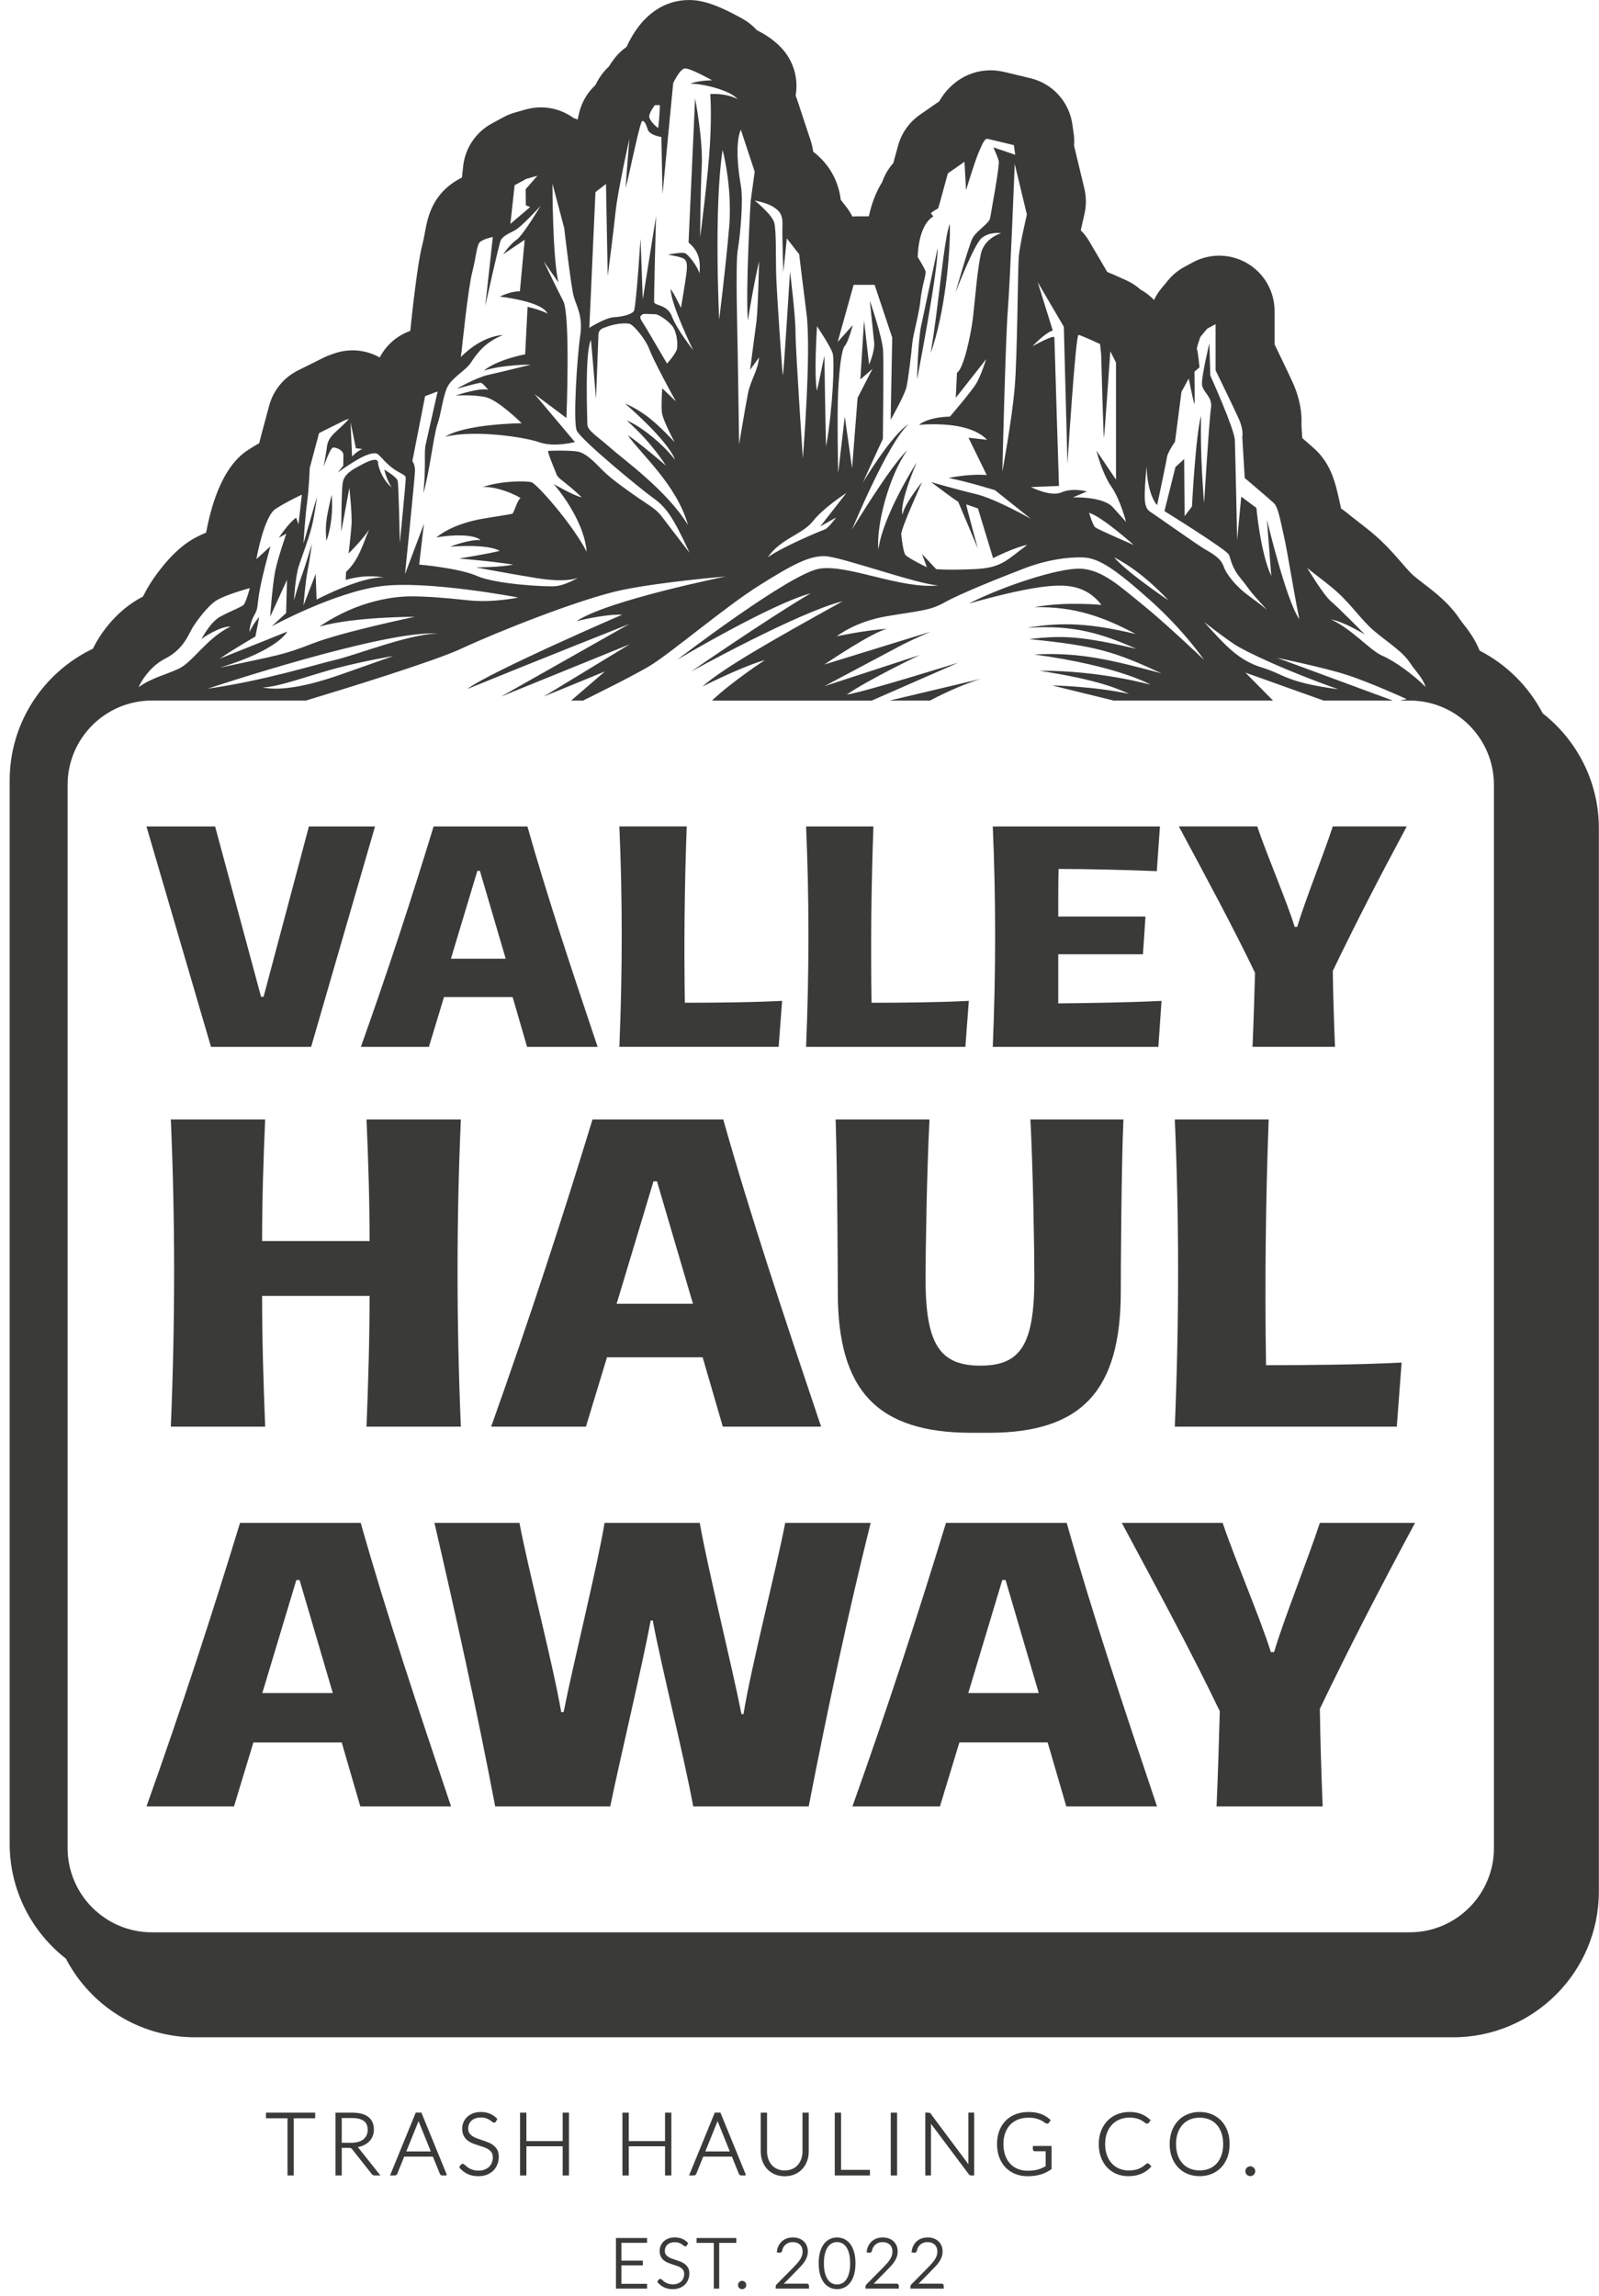 <svg width="163" height="234" viewBox="0 0 163 234" fill="none" xmlns="http://www.w3.org/2000/svg">
<g clip-path="url(#clip0_3397_9650)">
<path d="M100.027 69.179L90.698 71.398H94.804C95.447 71.057 97.763 69.864 100.027 69.179ZM85.182 114.093C85.36 119.057 85.404 129.926 85.404 131.715C85.404 141.733 89.429 146.027 99.046 146.027H100.789C110.316 146.027 114.252 141.689 114.252 131.625C114.252 130.014 114.296 119.057 114.521 114.093H105.039C105.308 119.238 105.442 127.378 105.442 130.239C105.442 137.036 104.056 139.183 99.941 139.183C95.826 139.183 94.349 137.036 94.349 130.327C94.349 127.643 94.483 119.145 94.752 114.091H85.182V114.093ZM118.083 106.693L118.404 102.007C115.322 102.168 110.926 102.232 107.877 102.264V97.258H116.511L116.768 93.408H107.877C107.877 91.644 107.877 89.781 107.91 88.562C110.702 88.562 114.938 88.658 117.922 88.786L118.243 84.23H101.202C101.523 91.548 101.523 99.025 101.202 106.695H118.083V106.693ZM98.408 106.693L98.762 102.007C95.712 102.168 91.829 102.199 88.846 102.199C88.749 96.358 88.813 90.228 89.037 84.228H82.171C82.491 91.546 82.491 99.023 82.171 106.693H98.41H98.408ZM60.399 114.093C57.357 124.067 53.958 134.488 50.068 145.401H59.729L61.876 138.334H71.627L73.683 145.401H83.701C80.033 134.488 76.544 124.067 73.727 114.093H60.399ZM62.859 132.877L66.615 120.399H66.972L70.64 132.877H62.857H62.859ZM33.805 50.42C33.431 52.23 33.07 53.2 33.279 55.128C33.771 53.726 33.957 51.975 33.805 50.42ZM93.901 33.203C93.575 34.722 93.481 38.672 93.481 38.672C93.481 38.672 95.609 27.778 95.585 25.278C95.585 25.278 94.23 31.682 93.903 33.203H93.901ZM96.824 22.824C96.215 24.226 95.703 31.238 94.86 36.006C96.286 32.125 96.916 25.767 96.824 22.824ZM142.388 145.399L142.879 138.868C138.632 139.091 133.219 139.137 129.059 139.137C128.925 130.997 129.015 122.454 129.328 114.091H119.758C120.205 124.288 120.205 134.711 119.758 145.399H142.39H142.388ZM127.679 106.691H136.087C135.991 104.348 135.895 101.395 135.863 98.956C138.206 94.079 140.677 89.297 143.404 84.226H135.863C134.964 86.985 133.007 91.864 132.235 94.463H131.978C131.175 91.862 129.123 87.081 128.159 84.226H120.169C122.993 89.489 125.753 94.591 127.936 99.148C127.871 101.556 127.775 104.571 127.679 106.691ZM79.375 106.691L79.728 102.005C76.679 102.167 72.796 102.197 69.812 102.197C69.716 96.356 69.779 90.226 70.004 84.226H63.137C63.458 91.544 63.458 99.021 63.137 106.691H79.377H79.375ZM96.434 155.206C93.627 164.413 90.489 174.034 86.896 184.107H95.816L97.798 177.584H106.798L108.697 184.107H117.945C114.56 174.032 111.339 164.413 108.737 155.206H96.432H96.434ZM98.706 172.548L102.174 161.028H102.504L105.89 172.548H98.704H98.706ZM157.256 72.697C155.831 69.962 153.581 67.723 150.837 66.312C150.311 65.04 149.633 64.176 149.166 63.583C149.013 63.387 148.892 63.232 148.798 63.09C147.749 61.498 146.286 60.372 145.111 59.472C144.659 59.124 144.147 58.732 143.897 58.481C143.569 58.154 143.238 57.77 142.854 57.329C142.063 56.417 141.08 55.282 139.678 54.141C139.187 53.74 138.707 53.369 138.259 53.022C137.889 52.736 137.543 52.471 137.247 52.221C137.074 52.077 136.894 51.948 136.708 51.827L136.594 51.313C136.151 49.283 135.732 47.367 134.065 45.803C133.835 45.586 133.317 45.135 132.748 44.645L132.667 43.299C132.725 42.23 132.573 40.769 131.803 39.042C131.429 38.205 130.532 36.342 129.929 35.1V31.701C129.929 29.714 128.883 27.872 127.176 26.854C125.468 25.837 123.35 25.791 121.601 26.735L120.737 27.202C120.101 27.546 119.537 28.008 119.076 28.565L118.396 29.385C118.095 29.748 117.841 30.149 117.64 30.574C117.236 30.149 116.774 29.794 116.269 29.516C115.86 29.151 115.395 28.842 114.884 28.604C113.993 28.191 113.354 27.91 112.868 27.715L111.021 24.567C110.78 24.16 110.494 23.795 110.176 23.473C110.285 22.951 110.412 22.384 110.539 21.852C110.746 20.988 110.746 20.085 110.539 19.221L109.486 14.839C109.515 14.444 109.511 14.044 109.454 13.643L109.313 12.662C108.987 10.375 107.299 8.518 105.054 7.974C102.502 7.356 102.27 7.308 102.172 7.289C99.749 6.793 97.366 7.821 95.954 9.975C95.874 10.098 95.797 10.223 95.722 10.352C95.634 10.405 95.547 10.463 95.461 10.523L93.767 11.702C92.682 12.458 91.897 13.57 91.547 14.845L91.059 16.629C90.545 17.201 90.168 17.858 89.928 18.555C89.214 19.707 88.801 20.95 88.569 22.05H87.382C87.217 22.05 87.052 22.058 86.891 22.073C86.722 21.731 86.518 21.405 86.28 21.101L85.708 20.368C85.408 17.979 84.16 16.433 82.891 15.456C82.845 15.095 82.772 14.736 82.656 14.386L81.243 10.108C81.201 9.983 81.155 9.86 81.105 9.739C81.391 8.107 80.959 6.381 79.814 5.061C79.087 4.222 78.153 3.573 77.157 3.078C76.752 2.627 76.268 2.235 75.717 1.926C72.615 0.194 71.133 -0.087 69.745 0.023C67.995 0.163 65.559 1.104 63.869 4.783C63.416 5.102 63.003 5.484 62.657 5.931C62.463 6.183 62.258 6.471 62.06 6.793C61.445 7.354 61.011 8.017 60.698 8.673C59.884 9.424 59.281 10.421 59.02 11.575C58.999 11.667 58.951 11.882 58.884 12.185C58.745 12.128 58.607 12.072 58.465 12.026C57.096 11.03 55.318 10.674 53.617 11.152L52.501 11.466C52.099 11.579 51.712 11.736 51.343 11.934L50.139 12.587C48.509 13.468 47.416 15.095 47.214 16.936L47.088 18.096C46.103 18.588 45.296 19.239 44.689 20.059C43.754 21.322 43.512 22.626 43.318 23.674C43.239 24.103 43.157 24.546 43.028 25.044C42.564 26.845 42.035 31.657 41.822 33.717L41.703 33.769C40.394 34.263 39.34 35.223 38.706 36.431C37.314 35.651 35.616 35.471 34.038 36.037L33.583 36.2C33.375 36.275 33.17 36.361 32.972 36.461L30.37 37.758C28.926 38.478 27.858 39.782 27.44 41.339C26.683 44.142 26.493 44.847 26.42 45.172C26.086 45.362 25.744 45.565 25.41 45.78C24.611 46.293 22.217 47.835 21.011 54.281C20.387 54.546 19.797 54.838 19.305 55.161C17.224 56.522 15.624 58.965 15.187 59.679C15.004 59.977 14.86 60.253 14.745 60.474C14.691 60.58 14.622 60.712 14.57 60.8C11.546 62.365 9.996 65.037 9.468 66.116C4.458 68.508 0.986 73.626 0.986 79.54V187.906C0.986 192.66 3.233 196.898 6.718 199.619C9.197 204.38 14.177 207.638 19.905 207.638H148.126C156.319 207.638 162.986 200.971 162.986 192.777V84.412C162.986 79.657 160.74 75.421 157.256 72.7V72.697ZM135.744 59.85C137.378 61.179 138.278 62.548 139.542 63.81C140.804 65.071 142.835 66.193 143.715 67.527C144.346 68.491 144.98 68.992 145.335 70.018C143.974 68.66 142.102 67.341 140.888 66.82C139.673 66.3 137.823 64.107 135.688 63.143C136.929 63.33 139.004 64.587 139.133 64.666C138.976 64.501 136.445 61.932 135.688 61.296C134.903 60.639 133.259 57.884 133.259 57.884C133.937 58.45 134.818 59.092 135.746 59.848L135.744 59.85ZM116.879 47.555C116.973 50.523 117.955 51.482 117.955 51.482C117.955 51.482 118.89 47.111 118.959 46.596C119.03 46.082 119.779 45.018 119.779 45.018L120.437 39.935L121.179 38.579C121.179 38.579 121.716 41.291 121.762 41.174C121.808 41.056 121.762 37.879 121.762 37.879L122.277 37.435C122.277 37.435 122.114 35.736 122.02 35.636C121.926 35.536 122.369 34.326 122.369 34.326L123.049 33.506L123.913 33.039V37.738C123.913 37.738 125.749 41.496 126.279 42.681C126.809 43.866 126.636 44.528 126.636 44.528L126.886 48.715C126.886 48.715 129.376 50.827 129.831 51.253C130.286 51.679 130.457 52.749 130.878 54.625C131.298 56.501 131.79 59.85 132.456 63.111C131.112 61.229 129.15 52.977 129.15 52.977L129.593 58.704C128.495 56.39 128.074 51.762 128.074 51.762L126.532 50.617L126.112 55.036C126.112 55.036 125.925 45.99 125.877 44.845C125.831 43.701 123.377 38.276 123.377 38.276L123.283 34.981C123.283 34.981 122.442 38.464 122.534 39.228C122.628 39.993 123.633 40.452 123.446 41.596C123.26 42.741 122.746 51.274 122.746 51.274C122.746 51.274 122.302 46.343 122.442 42.368C121.881 44.285 121.507 51.624 121.507 51.624L120.758 52.605L120.712 46.785L119.823 47.603L118.702 52.09C118.702 52.09 125.036 56.017 125.271 56.532C125.505 57.046 125.505 57.77 126.486 58.963C127.467 60.155 127.001 59.827 129.152 62.143C129.152 62.143 128.474 61.582 127.258 60.693C126.043 59.804 125.038 58.588 124.733 57.724C124.43 56.86 123.612 56.44 122.746 55.925C121.881 55.41 117.978 52.63 117.252 52.161C116.528 51.695 116.62 50.594 116.877 47.557L116.879 47.555ZM136.445 70.252C131.045 69.528 130.999 68.756 128.637 68.032C126.277 67.308 124.956 65.847 122.746 63.393C122.746 63.393 124.733 64.946 125.877 65.695C127.022 66.444 131.3 68.453 136.443 70.254L136.445 70.252ZM119.101 61.183C119.101 61.183 114.771 58.26 113.578 56.803C116.559 58.308 119.101 61.183 119.101 61.183ZM115.56 55.537C115.56 55.537 111.879 53.959 111.633 53.732C111.387 53.504 111.019 52.259 111.019 52.259C112.403 52.697 115.56 55.537 115.56 55.537ZM107.483 34.395C107.483 34.044 105.264 35.284 105.264 35.284C105.264 35.284 106.548 33.883 107.32 33.694L105.784 28.761L108.445 33.299L108.816 47.276C108.816 47.276 109.644 34.078 109.943 34.13C110.245 34.182 112.138 35.062 112.138 35.062L112.251 36.127C112.251 36.127 112.486 44.705 112.532 44.636C112.578 44.567 113.183 35.803 113.183 35.803L113.763 36.945V48.88L111.771 45.934C111.771 45.934 112.332 48.213 113.279 49.581C114.225 50.948 114.786 53.193 114.786 53.193C114.786 53.193 114.446 52.818 113.442 51.697C112.438 50.575 109.375 50.692 109.375 50.692L110.802 50.086C110.802 50.086 109.306 49.688 108.207 50.18C107.109 50.671 105.098 49.642 105.098 49.642L107.95 49.525C107.95 49.525 107.483 34.752 107.483 34.401V34.395ZM85.389 34.862L87.017 29.03H89.156L90.952 34.403L90.793 42.785C90.793 42.785 92.219 40.285 92.406 39.442C92.592 38.6 92.897 36.075 92.989 35.048C93.084 34.019 93.69 32.033 93.83 30.607C93.971 29.18 94.437 27.941 94.345 27.638C94.251 27.334 93.55 26.188 93.55 26.188C93.55 26.188 93.544 23.025 95.136 22.059L94.892 21.731C95.107 21.529 95.361 21.384 95.618 21.257C95.674 21.107 95.731 20.93 95.789 20.719C96.118 19.521 96.623 17.668 96.623 17.668L98.316 16.489L98.479 19.387C98.479 19.387 99.297 16.652 99.764 15.529C100.231 14.407 100.434 14.102 100.665 14.15C100.897 14.198 103.351 14.793 103.351 14.793L103.491 15.774L101.266 15.02C101.266 15.02 101.686 15.949 101.809 16.387C101.932 16.825 101.02 21.664 100.933 22.225C100.847 22.785 99.478 23.557 99.111 24.329C98.742 25.101 97.392 29.852 97.392 29.852C97.392 29.852 99.269 24.907 100.092 24.243C100.916 23.576 102.057 23.768 102.057 23.768C102.057 23.768 100.355 24.224 99.989 25.873C99.62 27.521 99.374 30.729 99.182 32.377C98.99 34.025 98.236 37.619 97.552 37.986L97.429 40.546L100.532 36.602C100.532 36.602 100.023 38.197 99.568 39.004C99.113 39.81 96.834 42.458 96.834 42.458C96.834 42.458 94.729 42.458 93.679 43.299C96.467 43.088 99.288 43.405 100.62 44.824L98.727 44.613L100.586 48.417C100.586 48.417 99.044 48.242 96.694 48.715C98.621 49.083 101.427 49.959 101.427 49.959L105.097 52.887C105.097 52.887 101.513 50.836 99.445 50.345C97.377 49.853 94.923 49.135 94.923 49.135C94.923 49.135 97.272 50.923 97.675 51.134L99.674 55.885C99.674 55.885 98.447 51.414 98.499 51.414C98.55 51.414 99.691 51.818 99.691 51.818L101.233 56.883C101.233 56.883 103.495 55.745 104.722 55.533C102.617 57.075 102.145 57.882 99.322 58.005C96.5 58.127 95.43 58.005 95.43 58.005L93.992 56.463L94.483 57.813C94.483 57.813 92.433 56.831 92.258 56.497C92.083 56.165 91.925 55.024 91.872 54.464C91.82 53.903 93.994 49.135 93.994 49.135C93.994 49.135 92.189 51.343 91.995 52.467C91.68 51.169 93.45 47.119 93.45 47.119C93.45 47.119 89.996 52.519 89.541 56.008C89.295 53.431 90.716 48.294 92.504 45.874C90.768 47.47 86.858 53.957 86.858 53.957C86.858 53.957 90.539 45.051 92.626 43.228C90.891 44.281 87.964 49.172 87.964 49.172C87.964 49.172 89.523 45.717 89.998 44.736C89.998 44.736 90.092 37.151 90.021 35.749C89.95 34.347 88.665 30.63 88.665 30.63C88.665 30.63 89.016 33.973 89.109 34.883C89.203 35.795 88.594 37.151 88.594 37.151L88.079 32.663L87.705 38.67L88.943 37.594L87.424 40.54L86.858 47.716L86.117 42.456L85.439 48.231C85.439 48.231 85.322 42.224 85.439 39.908C85.556 37.594 85.79 35.584 86.117 35.257C86.443 34.931 86.935 33.13 86.935 33.13L85.387 34.86L85.389 34.862ZM104.68 21.873C104.68 21.873 103.977 24.811 103.86 26.096C103.743 27.382 103.72 36.146 103.439 39.467C103.159 42.787 102.178 48.073 102.178 48.073C102.178 48.073 102.504 34.416 102.738 31.565C102.973 28.713 103.439 16.698 103.439 16.698L104.68 21.871V21.873ZM83.284 33.253C83.284 33.253 84.669 35.305 84.88 36.006C85.091 36.707 84.915 41.441 84.214 45.508C84.143 43.895 84.039 36.252 84.039 36.252L83.284 39.828C82.952 38.286 83.284 33.253 83.284 33.253ZM82.87 53.116C83.922 51.76 86.282 50.241 86.282 50.241L83.617 53.653L85.23 52.741C85.23 52.741 84.458 53.84 84.037 53.98C83.617 54.12 79.853 55.687 78.263 56.799C79.596 54.873 81.815 54.469 82.868 53.114L82.87 53.116ZM78.833 21.088C79.549 21.533 79.807 21.973 79.761 23.01C79.715 24.047 79.855 27.732 79.855 27.732L80.206 24.297L81.468 25.912C81.468 25.912 81.716 28.055 82.217 31.976C82.718 35.895 81.842 46.714 81.842 46.714C81.842 46.714 81.093 35.657 81.093 33.88C81.093 32.104 80.533 27.686 80.533 27.686C80.533 27.686 79.878 38.274 79.809 38.228C79.74 38.182 79.202 30.094 79.131 28.247C79.06 26.399 79.156 23.525 78.922 22.684C78.687 21.843 76.934 20.439 76.934 20.439C76.934 20.439 78.119 20.642 78.835 21.088H78.833ZM76.932 17.493L76.517 20.525C76.517 20.525 75.999 29.343 76.233 32.675C76.886 28.642 77.378 26.643 77.378 26.643C77.378 26.643 77.272 31.657 77.097 32.884C76.923 34.111 76.466 37.688 76.466 37.688L77.378 36.427C77.272 37.725 76.519 38.758 76.256 40.056C75.993 41.354 75.344 45.281 75.344 45.281C75.344 45.281 75.227 38.026 75.204 36.104C75.181 34.184 74.958 26.925 75.204 25.487C75.45 24.049 75.799 20.439 75.519 18.895C75.239 17.353 74.924 14.582 75.519 13.215L76.932 17.493ZM66.753 10.715H67.268C67.268 10.715 67.241 11.848 67.104 13.017C67.091 13.134 66.169 12.293 66.181 11.867C66.192 11.441 66.753 10.715 66.753 10.715ZM60.702 19.578L61.774 18.747L61.949 28.135C61.949 28.135 62.492 24.034 62.738 21.683C62.983 19.335 64.159 14.15 64.159 14.15C64.159 14.15 63.867 17.714 63.773 19.192C64.334 16.93 65.246 12.385 65.468 12.337C65.691 12.291 65.843 12.635 66.035 13.213C66.227 13.791 67.419 13.962 67.419 13.962L67.536 19.805L68.623 8.479C68.623 8.479 69.29 7.018 69.825 6.976C70.361 6.934 72.591 8.182 72.591 8.182C72.591 8.182 71.118 8.199 70.382 8.533C71.592 8.516 74.38 9.165 75.187 10.094C73.837 9.428 72.398 9.591 72.398 9.591C72.398 9.591 72.562 11.298 72.376 14.64C72.189 17.983 71.371 24.201 71.371 24.201C71.371 24.201 71.394 19.759 71.534 16.979C71.675 14.198 70.857 10.037 70.857 10.037L70.19 24.717C70.908 25.332 71.506 26.119 71.294 27.872C71.154 27.223 70.19 25.944 69.822 25.804C69.453 25.664 68.068 25.961 68.068 25.961C68.068 25.961 69.366 26.136 69.733 26.382C70.102 26.628 70.048 27.258 69.962 27.96C69.873 28.661 69.418 31.378 69.418 31.378C69.418 31.378 68.875 30.186 68.366 29.451C68.366 31.012 70.663 35.691 70.663 35.691C70.663 35.691 68.981 33.552 68.506 32.273C68.032 30.994 66.718 31.186 66.682 30.783C66.647 30.38 66.874 22.052 66.874 22.052L65.524 30.52L65.296 24.314C65.296 24.314 64.84 31.396 64.612 31.713C64.383 32.028 63.542 32.273 62.613 32.327C61.684 32.379 60.076 33.414 60.076 33.414L60.7 19.58L60.702 19.578ZM74.326 23.173C73.975 27.311 73.311 32.569 73.311 32.569C73.311 32.569 72.75 21.243 73.662 15.283C73.662 15.283 74.68 19.035 74.328 23.171L74.326 23.173ZM69.015 35.532C68.927 36.023 67.999 37.057 67.999 37.057C67.999 37.057 66.544 34.585 65.948 33.573C65.353 32.563 65.009 32.306 65.528 32.026C65.668 31.949 66.486 32.031 66.812 32.026C67.139 32.02 68.297 32.797 68.648 33.393C69 33.988 69.103 35.04 69.017 35.532H69.015ZM60.243 34.649L60.758 40.632L61.004 34.086C61.013 33.811 61.184 33.568 61.438 33.46C62.715 32.917 63.796 32.911 64.176 33.005C64.597 33.111 65.824 34.583 66.192 35.599C66.561 36.617 68.437 40.104 68.909 40.911L67.508 39.578C67.508 39.578 67.385 41.225 67.473 42.032C67.561 42.839 68.771 45.064 68.771 45.064C68.771 45.064 67.141 43.276 65.879 42.364C64.618 41.452 63.723 41.137 63.723 41.137C63.723 41.137 68.018 44.784 68.825 46.869C67.246 44.853 64.864 43.188 63.9 42.871C66.442 45.097 67.878 47.447 67.878 47.447C67.878 47.447 65.126 45.079 63.986 44.344C65.353 46.308 68.988 49.408 70.133 53.513C68.005 49.999 63.54 46.821 62.233 45.652C60.923 44.482 59.873 43.9 59.873 43.232C59.873 42.564 59.592 35.88 60.247 34.641L60.243 34.649ZM52.461 18.878L53.665 18.225L54.78 17.912L53.588 19.279L53.605 20.927L54.043 21.101L52.027 22.82L52.459 18.878H52.461ZM42.304 47.994C42.316 47.328 42.035 46.998 42.035 46.998L43.334 40.377L44.612 39.895C44.612 39.895 43.614 44.348 43.403 45.26C43.191 46.172 43.455 47.311 43.157 50.256C43.771 48.206 44.2 44.392 44.586 43.253C44.972 42.115 45.085 40.807 45.505 39.668C45.926 38.529 47.389 37.871 47.994 36.968C48.599 36.066 49.388 34.9 51.272 34.145C48.904 34.288 46.976 36.394 46.976 36.394L47.067 35.688C47.067 35.688 47.714 29.387 48.129 27.782C48.543 26.175 48.582 25.118 48.86 24.744C49.137 24.369 50.239 24.152 50.239 24.152L49.467 31.188C49.467 31.188 50.846 24.901 51.045 24.504C51.243 24.107 51.689 23.872 52.424 23.511C53.16 23.148 55.101 20.986 55.101 20.986C55.101 20.986 53.302 24.012 52.658 24.435C52.015 24.855 51.291 25.919 51.291 25.919L53.488 24.435L52.996 29.694C52.061 29.66 50.963 30.232 50.963 30.232C50.963 30.232 55.23 30.687 55.813 31.956C54.955 31.519 53.78 31.273 53.78 31.273L53.534 36.112C53.534 36.112 50.682 36.638 49.327 37.771C51.372 37.139 54.118 37.164 54.118 37.164C54.118 37.164 51.043 37.925 49.782 38.205C48.52 38.485 46.567 39.618 46.567 39.618C46.567 39.618 48.812 38.998 49.01 39.011C49.208 39.023 49.759 39.724 49.759 39.724C48.895 39.478 46.427 40.319 46.427 40.319C46.427 40.319 48.169 40.191 49.478 40.471C50.788 40.751 53.183 43.136 53.183 43.136C53.183 43.136 47.479 43.182 45.375 44.515C48.374 43.783 53.463 44.538 54.982 45.076C56.501 45.613 58.605 45.053 58.605 45.053L54.492 40.167L57.741 42.599C57.741 42.599 58.162 32.127 57.415 30.678C56.666 29.228 55.427 26.634 55.427 26.634L56.923 28.784C56.316 26.167 56.316 18.711 56.316 18.711L57.515 23.244C57.515 23.244 58.21 29.253 58.49 30.234C58.77 31.215 59.448 32.221 59.145 34.232C58.842 36.242 58.396 42.975 58.794 43.885C59.191 44.797 65.222 49.776 66.53 50.71C67.84 51.645 68.564 52.557 70.294 56.344C70.294 56.344 67.909 53.223 67.365 52.522C66.822 51.821 65.787 51.261 64.969 50.681C64.151 50.103 62.317 48.858 61.334 47.841C60.353 46.823 59.598 46.139 58.863 46.018C58.127 45.895 56.005 45.913 55.882 45.967C55.76 46.018 56.601 48 56.758 48.403C56.916 48.807 57.67 49.122 59.3 50.683C58.634 50.594 56.443 49.333 56.443 49.333C56.443 49.333 59.512 52.768 59.807 56.236C58.298 53.323 54.724 49.333 54.198 49.158C53.672 48.983 50.99 49.001 49.185 49.65C50.097 49.544 51.796 50.001 53.06 50.754C52.622 51.174 52.411 52.315 52.201 52.367C51.99 52.419 50.554 52.647 49.256 52.858C47.958 53.07 45.882 53.63 44.478 54.779C45.936 54.496 48.37 54.419 48.975 55.051C47.854 54.946 45.872 55.718 45.872 55.718C45.872 55.718 49.588 55.385 50.938 56.138C50.131 56.384 46.782 56.927 46.782 56.927C46.782 56.927 49.815 57.156 52.316 57.542C51.055 57.822 48.507 57.822 48.507 57.822C48.507 57.822 51.545 58.406 54.702 58.921C57.856 59.435 58.932 58.874 58.932 58.874C58.932 58.874 57.67 59.647 56.641 59.739C55.612 59.833 50.494 59.527 48.647 58.709C46.8 57.891 42.733 57.54 42.733 57.54C42.733 57.54 43.199 53.45 43.224 53.379C43.247 53.308 41.285 58.521 41.285 58.521C41.285 58.521 42.289 48.668 42.3 48.002L42.304 47.994ZM36.277 45.681L36.953 45.769C36.471 45.899 35.893 46.523 35.893 46.523L35.735 43.034L36.279 45.682L36.277 45.681ZM31.307 51.174C31.493 49.947 31.564 47.762 31.576 47.691C31.587 47.622 32.528 44.137 32.528 44.137L35.13 42.84L35.585 42.677C35.585 42.677 35.153 43.18 34.312 43.927C33.471 44.676 33.377 45.143 33.319 45.598C33.262 46.053 32.993 47.574 32.993 47.574C32.993 47.574 33.648 45.634 33.963 45.609C34.278 45.586 35.015 45.89 35.004 46.381C34.992 46.873 34.992 47.457 34.992 47.457L34.443 48.146C34.443 48.146 35.53 47.363 36.465 46.825C37.4 46.287 38.218 46.041 38.533 46.299C38.848 46.556 39.397 47.292 40.169 47.818C40.941 48.344 41.35 48.367 41.361 48.73C41.373 49.093 40.755 55.334 40.755 55.334C40.755 55.334 40.649 49.396 40.532 48.987C40.415 48.578 39.176 47.866 39.176 47.866C39.176 47.866 39.41 48.918 39.925 49.676C39.036 48.953 38.546 47.62 38.535 47.163C38.523 46.708 37.974 46.765 36.899 47.338C35.824 47.91 35.077 48.33 34.936 49.208C34.796 50.084 34.785 54.199 34.785 54.199L35.614 49.723C35.614 49.723 35.906 52.463 35.837 53.463C35.766 54.462 35.539 56.409 35.539 56.409C35.539 56.409 37.012 54.953 37.625 53.972C36.924 55.62 36.572 57.075 35.276 58.285L35.242 59.109C35.242 59.109 37.158 58.465 39.145 58.863C36.855 58.7 32.273 61.108 32.273 61.108L32.179 58.502C32.179 58.502 30.906 61.774 30.929 61.728C30.952 61.682 31.115 59.368 31.349 58.199C31.584 57.029 31.793 55.416 31.793 55.416C31.793 55.416 31.138 57.661 30.764 58.665C30.389 59.669 29.969 61.165 29.969 61.165C29.969 61.165 30.097 58.769 30.472 57.648C30.846 56.526 31.453 54.971 31.781 53.663C32.108 52.353 32.307 50.648 32.307 50.648L30.929 55.405C30.929 55.405 31.127 52.401 31.315 51.174H31.307ZM26.136 56.989C26.136 56.989 26.89 52.636 28.098 51.86C29.308 51.084 30.771 50.416 30.771 50.416L30.43 53.442L30.184 52.764C29.466 53.237 28.43 54.798 28.43 54.798L29.185 54.395C29.185 54.395 28.344 56.814 28.064 58.147C27.783 59.479 27.538 62.863 27.538 62.863L29.256 59.093L29.168 62.477L27.695 63.833C27.695 63.833 34.041 60.374 38.809 59.746C43.578 59.12 52.835 60.898 52.835 60.898C52.835 60.898 50.264 61.459 47.693 61.179C45.121 60.898 43.391 60.781 41.895 60.781C40.4 60.781 36.59 61.108 32.569 63.859C36.098 62.847 42.281 62.863 42.281 62.863C42.281 62.863 34.883 64.405 31.833 65.597C28.782 66.79 28.258 66.79 22.401 68.051C28.433 66.216 29.285 64.37 29.285 64.37C29.285 64.37 25.3 65.983 22.401 67.128C23.674 66.239 26.036 64.871 26.036 64.871L26.424 62.888C26.424 62.888 25.898 63.422 25.433 64.412C25.46 63.834 25.608 63.237 25.977 62.59C26.345 61.941 26.169 61.811 26.485 60.092C26.8 58.373 27.572 55.673 27.572 55.673L26.134 56.989H26.136ZM34.218 67.245C32.114 67.737 26.89 69.384 21.176 70.187C21.176 70.187 39.374 64.124 44.668 64.58C41.899 64.545 36.323 66.753 34.22 67.245H34.218ZM40.096 66.859C40.096 66.859 36.332 68.192 34.79 68.729C33.248 69.267 29.297 70.6 26.773 70.062C28.386 70.039 31.705 68.777 34.487 68.051C37.27 67.328 40.096 66.859 40.096 66.859ZM16.844 67.122C18.72 66.175 19.209 64.651 19.632 63.967C20.052 63.283 21.122 61.811 22.034 61.215C22.946 60.62 25.47 59.936 25.47 59.936C25.47 59.936 25.084 61.357 24.855 61.619C24.627 61.882 23.417 62.302 22.401 62.88C21.393 63.452 20.611 65.056 20.511 65.138C20.623 65.052 22.393 63.813 23.488 63.861C21.04 65.054 19.649 67.51 18.176 68.176C16.704 68.843 15.494 69.071 14.127 70.035C14.127 70.035 14.968 68.071 16.844 67.124V67.122ZM152.292 188.347C152.292 193.085 148.439 196.937 143.703 196.937H15.48C10.743 196.937 6.891 193.083 6.891 188.347V79.988C6.891 75.25 10.745 71.398 15.48 71.398H31.184C35.094 70.219 44.255 67.404 47.061 66.093C50.661 64.411 59.356 60.95 63.517 60.109C67.678 59.268 73.989 58.754 73.989 58.754C73.989 58.754 61.95 61.173 58.759 63.312C58.759 63.312 61.599 62.577 63.421 62.646C63.421 62.646 49.887 68.501 47.643 70.219C54.515 67.414 64.157 63.593 64.157 63.593L51.078 70.991L64.191 65.663L55.425 70.991L61.666 68.432L58.223 71.4H59.435C61.217 70.523 64.695 68.789 66.225 67.871C68.329 66.609 73.939 61.839 77.339 59.702C80.74 57.563 82.493 56.616 84.141 56.687C85.788 56.758 93.537 59.562 95.676 59.668C91.783 60.054 86.56 57.528 83.58 57.949C80.6 58.37 69.028 67.241 69.028 67.241C69.028 67.241 78.635 61.526 82.633 60.474C78.111 63.139 70.467 68.433 70.467 68.433C70.467 68.433 81.441 62.367 85.894 61.281C78.495 65.382 73.868 68.013 71.588 69.975C76.251 67.662 77.969 67.276 77.969 67.276C77.969 67.276 74.603 69.471 72.579 71.402H88.863L97.692 67.535C97.692 67.535 88.243 70.498 86.315 70.795C88.471 69.288 93.748 66.763 93.748 66.763L84.035 69.935C84.035 69.935 90.084 66.726 91.557 65.937C93.03 65.148 94.888 64.376 94.888 64.376L84.037 67.725C84.037 67.725 88.963 64.376 90.472 64.078C87.912 64.27 85.301 64.85 85.301 64.85C85.301 64.85 87.106 63.377 90.332 62.817C93.558 62.256 94.75 62.273 96.292 61.396C97.834 60.52 102.13 58.801 104.398 57.935C106.665 57.071 108.839 56.743 110.452 56.814C112.065 56.885 113.772 58.076 117.231 61.161C120.691 64.247 122.747 67.262 122.747 67.262C122.747 67.262 118.774 63.475 116.507 61.653C114.239 59.831 112.393 58.053 110.149 57.961C107.904 57.866 102.132 59.783 98.766 61.513C106.339 59.385 108.584 59.479 110.055 59.994C111.527 60.509 112.274 61.653 112.274 61.653C112.274 61.653 108.559 61.279 105.45 61.887C109.494 61.793 112.44 62.846 115.781 64.622C111.362 63.569 108.371 63.337 104.701 63.99C109.496 63.642 112.415 64.622 115.827 66.118C110.31 64.856 108.417 64.716 104.91 65.136C111.923 65.837 113.653 66.446 118.398 68.62C113.419 67.31 110.193 66.446 105.425 66.703C114.051 67.873 117.3 69.789 117.3 69.789C117.3 69.789 112.086 68.316 105.963 68.362C112.017 69.298 113.98 70.21 115.103 70.722C111.41 69.927 107.249 69.858 107.249 69.858L113.525 71.4H129.772L126.955 68.551L134.928 71.4H141.983C140.567 70.878 133.662 68.328 130.179 67.043C130.179 67.043 134.807 67.99 137.226 68.762C139.646 69.534 143.398 71.251 143.398 71.251L142.689 71.4H143.699C148.437 71.4 152.289 75.254 152.289 79.99V188.355L152.292 188.347ZM24.469 155.208C21.662 164.415 18.524 174.036 14.931 184.109H23.851L25.832 177.586H34.833L36.732 184.109H45.98C42.594 174.034 39.374 164.415 36.772 155.208H24.467H24.469ZM26.741 172.549L30.209 161.03H30.539L33.924 172.549H26.739H26.741ZM129.879 168.379H129.549C128.516 165.034 125.874 158.883 124.635 155.208H114.354C117.987 161.979 121.538 168.544 124.345 174.406C124.263 177.504 124.138 181.385 124.015 184.109H134.832C134.709 181.095 134.584 177.296 134.544 174.159C137.558 167.883 140.736 161.731 144.247 155.208H134.544C133.388 158.758 130.868 165.034 129.877 168.379H129.879ZM80.043 155.208C79.094 160.122 76.617 169.66 75.79 174.696H75.584C74.593 169.66 72.199 160.122 71.331 155.208H61.628C60.885 159.709 58.448 169.452 57.457 174.491H57.209C56.341 169.454 53.782 159.709 52.956 155.208H44.286C46.433 164.498 48.58 174.118 50.479 184.109H62.204C63.32 178.742 65.424 169.988 66.332 165.158H66.54C67.448 169.99 69.677 178.742 70.668 184.109H82.436C84.377 174.118 86.441 164.498 88.753 155.208H80.041H80.043ZM37.362 114.093C37.54 118.164 37.675 122.323 37.675 126.483H26.718C26.718 122.323 26.852 118.164 27.031 114.093H17.414C17.861 124.29 17.861 134.713 17.414 145.401H27.031C26.852 140.885 26.718 136.456 26.718 132.073H37.675C37.675 136.456 37.54 140.883 37.362 145.401H46.978C46.531 134.711 46.531 124.29 46.978 114.093H37.362ZM43.72 106.693L45.26 101.621H52.257L53.732 106.693H60.921C58.29 98.862 55.786 91.384 53.764 84.228H44.202C42.018 91.384 39.58 98.862 36.788 106.693H43.72ZM48.662 88.754H48.92L51.55 97.708H45.966L48.662 88.754ZM31.716 106.693L38.231 84.228H31.491L26.869 101.59H26.612L21.927 84.228H14.929L21.508 106.693H31.712H31.716Z" fill="#3A3A39"/>
<path d="M32.033 215.412V215.794H29.851V221.624H29.404V215.794H27.209V215.412H32.035H32.033Z" fill="#3A3A39" stroke="#3A3A39" stroke-width="0.192" stroke-miterlimit="10"/>
<path d="M34.742 218.815V221.624H34.295V215.412H35.879C36.595 215.412 37.131 215.55 37.486 215.827C37.84 216.103 38.018 216.51 38.018 217.044C38.018 217.281 37.978 217.498 37.895 217.693C37.813 217.889 37.696 218.062 37.542 218.21C37.388 218.358 37.204 218.479 36.987 218.575C36.77 218.671 36.526 218.732 36.254 218.761C36.325 218.805 36.386 218.863 36.442 218.936L38.579 221.622H38.187C38.139 221.622 38.101 221.613 38.066 221.595C38.032 221.578 37.999 221.549 37.966 221.507L35.977 218.988C35.927 218.922 35.873 218.878 35.818 218.851C35.76 218.824 35.672 218.811 35.553 218.811H34.74L34.742 218.815ZM34.742 218.481H35.822C36.096 218.481 36.344 218.448 36.561 218.383C36.78 218.317 36.962 218.223 37.114 218.099C37.266 217.976 37.379 217.828 37.458 217.655C37.536 217.482 37.577 217.288 37.577 217.071C37.577 216.63 37.433 216.301 37.143 216.088C36.853 215.875 36.432 215.767 35.879 215.767H34.742V218.481Z" fill="#3A3A39" stroke="#3A3A39" stroke-width="0.192" stroke-miterlimit="10"/>
<path d="M45.433 221.624H45.085C45.045 221.624 45.01 221.613 44.985 221.591C44.958 221.57 44.937 221.542 44.924 221.505L44.19 219.7H41.139L40.411 221.505C40.4 221.538 40.379 221.565 40.35 221.588C40.321 221.611 40.285 221.622 40.244 221.622H39.902L42.445 215.41H42.892L45.435 221.622L45.433 221.624ZM41.275 219.368H44.058L42.788 216.228C42.767 216.178 42.748 216.123 42.727 216.059C42.706 215.996 42.685 215.931 42.666 215.859C42.645 215.931 42.623 215.996 42.604 216.059C42.583 216.123 42.564 216.18 42.543 216.232L41.273 219.366L41.275 219.368Z" fill="#3A3A39" stroke="#3A3A39" stroke-width="0.192" stroke-miterlimit="10"/>
<path d="M50.474 216.168C50.449 216.218 50.411 216.242 50.361 216.242C50.323 216.242 50.275 216.216 50.213 216.162C50.154 216.108 50.071 216.049 49.969 215.981C49.866 215.916 49.737 215.855 49.583 215.799C49.43 215.743 49.24 215.716 49.013 215.716C48.786 215.716 48.589 215.749 48.416 215.812C48.245 215.878 48.101 215.964 47.984 216.075C47.869 216.187 47.78 216.315 47.719 216.461C47.659 216.607 47.629 216.761 47.629 216.922C47.629 217.133 47.673 217.306 47.763 217.445C47.851 217.583 47.97 217.7 48.116 217.796C48.264 217.892 48.429 217.975 48.616 218.04C48.802 218.105 48.992 218.17 49.19 218.236C49.386 218.301 49.578 218.372 49.764 218.449C49.95 218.526 50.117 218.624 50.263 218.741C50.409 218.858 50.528 219.002 50.617 219.173C50.707 219.344 50.751 219.557 50.751 219.812C50.751 220.068 50.707 220.317 50.617 220.548C50.526 220.778 50.398 220.978 50.229 221.147C50.06 221.316 49.85 221.45 49.605 221.548C49.359 221.646 49.078 221.696 48.761 221.696C48.352 221.696 47.999 221.623 47.703 221.479C47.408 221.335 47.148 221.135 46.926 220.884L47.049 220.69C47.083 220.646 47.126 220.624 47.172 220.624C47.199 220.624 47.231 220.642 47.273 220.676C47.314 220.711 47.364 220.755 47.423 220.807C47.483 220.859 47.552 220.914 47.634 220.974C47.717 221.033 47.811 221.089 47.92 221.141C48.028 221.193 48.155 221.235 48.295 221.27C48.435 221.304 48.594 221.322 48.775 221.322C49.021 221.322 49.242 221.285 49.434 221.21C49.628 221.135 49.791 221.033 49.923 220.905C50.058 220.776 50.158 220.623 50.229 220.446C50.298 220.269 50.334 220.079 50.334 219.878C50.334 219.659 50.29 219.478 50.2 219.336C50.11 219.194 49.992 219.075 49.846 218.981C49.7 218.887 49.533 218.806 49.347 218.741C49.161 218.675 48.969 218.614 48.773 218.553C48.577 218.491 48.385 218.422 48.199 218.347C48.013 218.27 47.846 218.174 47.7 218.055C47.552 217.936 47.435 217.788 47.344 217.612C47.256 217.435 47.21 217.212 47.21 216.947C47.21 216.74 47.25 216.538 47.329 216.346C47.408 216.152 47.523 215.983 47.677 215.835C47.83 215.688 48.018 215.568 48.241 215.48C48.466 215.392 48.721 215.346 49.009 215.346C49.332 215.346 49.62 215.398 49.877 215.499C50.135 215.601 50.367 215.759 50.578 215.97L50.472 216.171L50.474 216.168Z" fill="#3A3A39" stroke="#3A3A39" stroke-width="0.192" stroke-miterlimit="10"/>
<path d="M57.904 221.624H57.453V218.648H53.563V221.624H53.111V215.412H53.563V218.31H57.453V215.412H57.904V221.624Z" fill="#3A3A39" stroke="#3A3A39" stroke-width="0.192" stroke-miterlimit="10"/>
<path d="M68.342 221.624H67.889V218.648H64V221.624H63.547V215.412H64V218.31H67.889V215.412H68.342V221.624Z" fill="#3A3A39" stroke="#3A3A39" stroke-width="0.192" stroke-miterlimit="10"/>
<path d="M75.915 221.624H75.567C75.527 221.624 75.493 221.613 75.468 221.591C75.441 221.57 75.42 221.542 75.406 221.505L74.673 219.7H71.621L70.894 221.505C70.882 221.538 70.861 221.565 70.832 221.588C70.803 221.611 70.767 221.622 70.727 221.622H70.385L72.927 215.41H73.375L75.917 221.622L75.915 221.624ZM71.758 219.368H74.54L73.271 216.228C73.25 216.178 73.231 216.123 73.21 216.059C73.188 215.996 73.167 215.931 73.148 215.859C73.127 215.931 73.106 215.996 73.087 216.059C73.065 216.123 73.046 216.18 73.025 216.232L71.756 219.366L71.758 219.368Z" fill="#3A3A39" stroke="#3A3A39" stroke-width="0.192" stroke-miterlimit="10"/>
<path d="M79.995 221.303C80.293 221.303 80.559 221.252 80.796 221.148C81.032 221.044 81.231 220.9 81.395 220.716C81.56 220.532 81.685 220.315 81.771 220.065C81.858 219.815 81.9 219.545 81.9 219.255V215.414H82.347V219.255C82.347 219.596 82.293 219.917 82.186 220.215C82.076 220.512 81.921 220.772 81.719 220.992C81.516 221.213 81.268 221.386 80.976 221.513C80.684 221.638 80.358 221.701 79.995 221.701C79.632 221.701 79.305 221.638 79.014 221.513C78.722 221.386 78.476 221.213 78.272 220.992C78.069 220.772 77.913 220.512 77.806 220.215C77.698 219.917 77.643 219.598 77.643 219.255V215.414H78.096V219.251C78.096 219.541 78.138 219.81 78.224 220.061C78.311 220.311 78.436 220.528 78.597 220.714C78.76 220.898 78.958 221.042 79.194 221.148C79.43 221.254 79.697 221.305 79.995 221.305V221.303Z" fill="#3A3A39" stroke="#3A3A39" stroke-width="0.192" stroke-miterlimit="10"/>
<path d="M85.639 221.242H88.585V221.624H85.191V215.412H85.639V221.242Z" fill="#3A3A39" stroke="#3A3A39" stroke-width="0.192" stroke-miterlimit="10"/>
<path d="M91.352 221.624H90.898V215.412H91.352V221.624Z" fill="#3A3A39" stroke="#3A3A39" stroke-width="0.192" stroke-miterlimit="10"/>
<path d="M94.731 215.427C94.754 215.437 94.779 215.46 94.806 215.495L98.827 220.877C98.817 220.789 98.813 220.704 98.813 220.622V215.41H99.209V221.622H98.994C98.927 221.622 98.873 221.593 98.833 221.534L94.794 216.144C94.802 216.232 94.808 216.315 94.808 216.393V221.622H94.418V215.41H94.637C94.677 215.41 94.71 215.416 94.733 215.426L94.731 215.427Z" fill="#3A3A39" stroke="#3A3A39" stroke-width="0.192" stroke-miterlimit="10"/>
<path d="M104.776 221.331C104.989 221.331 105.185 221.32 105.36 221.298C105.535 221.277 105.698 221.243 105.849 221.201C106.001 221.156 106.143 221.103 106.28 221.041C106.416 220.978 106.552 220.907 106.69 220.828V219.155H105.496C105.463 219.155 105.437 219.146 105.415 219.125C105.394 219.104 105.383 219.081 105.383 219.054V218.808H107.1V221.016C106.944 221.124 106.785 221.222 106.618 221.306C106.45 221.391 106.272 221.462 106.082 221.519C105.892 221.577 105.686 221.621 105.467 221.652C105.248 221.683 105.008 221.698 104.747 221.698C104.3 221.698 103.891 221.623 103.52 221.471C103.15 221.32 102.833 221.106 102.568 220.83C102.303 220.553 102.097 220.219 101.951 219.828C101.805 219.436 101.732 219 101.732 218.52C101.732 218.04 101.805 217.604 101.951 217.214C102.097 216.822 102.307 216.49 102.575 216.214C102.844 215.937 103.173 215.724 103.557 215.572C103.941 215.423 104.373 215.346 104.849 215.346C105.085 215.346 105.304 215.361 105.506 215.394C105.705 215.426 105.894 215.474 106.066 215.536C106.239 215.599 106.401 215.676 106.548 215.768C106.698 215.86 106.84 215.966 106.979 216.087L106.859 216.281C106.835 216.325 106.796 216.346 106.75 216.346C106.725 216.346 106.698 216.34 106.675 216.329C106.631 216.312 106.568 216.271 106.485 216.206C106.402 216.143 106.289 216.073 106.147 216.004C106.005 215.933 105.826 215.872 105.613 215.816C105.4 215.76 105.141 215.734 104.836 215.734C104.432 215.734 104.067 215.799 103.743 215.928C103.418 216.056 103.14 216.241 102.911 216.481C102.681 216.721 102.504 217.013 102.38 217.358C102.255 217.704 102.193 218.092 102.193 218.522C102.193 218.952 102.257 219.355 102.381 219.703C102.506 220.05 102.683 220.346 102.91 220.588C103.136 220.83 103.409 221.014 103.726 221.143C104.042 221.272 104.394 221.337 104.776 221.337V221.331Z" fill="#3A3A39" stroke="#3A3A39" stroke-width="0.192" stroke-miterlimit="10"/>
<path d="M116.992 220.58C117.021 220.58 117.046 220.59 117.067 220.611L117.244 220.799C117.115 220.937 116.975 221.06 116.823 221.17C116.672 221.279 116.505 221.373 116.324 221.45C116.144 221.527 115.948 221.588 115.731 221.631C115.516 221.673 115.28 221.694 115.022 221.694C114.592 221.694 114.199 221.619 113.839 221.467C113.48 221.316 113.173 221.103 112.918 220.826C112.662 220.55 112.463 220.215 112.319 219.824C112.175 219.432 112.104 218.996 112.104 218.516C112.104 218.036 112.176 217.615 112.326 217.226C112.474 216.836 112.682 216.502 112.948 216.223C113.217 215.943 113.536 215.728 113.91 215.574C114.283 215.421 114.696 215.344 115.145 215.344C115.37 215.344 115.577 215.361 115.764 215.394C115.95 215.426 116.126 215.476 116.288 215.538C116.451 215.601 116.603 215.68 116.747 215.772C116.889 215.866 117.031 215.974 117.167 216.096L117.031 216.294C117.008 216.329 116.971 216.346 116.921 216.346C116.895 216.346 116.862 216.331 116.82 216.3C116.777 216.269 116.726 216.231 116.664 216.185C116.601 216.139 116.526 216.089 116.436 216.035C116.347 215.981 116.24 215.931 116.117 215.885C115.994 215.839 115.852 215.803 115.691 215.77C115.529 215.739 115.347 215.724 115.141 215.724C114.765 215.724 114.417 215.789 114.101 215.92C113.786 216.05 113.513 216.237 113.284 216.477C113.056 216.719 112.877 217.011 112.751 217.354C112.624 217.698 112.561 218.084 112.561 218.51C112.561 218.937 112.624 219.342 112.749 219.687C112.874 220.033 113.048 220.325 113.271 220.563C113.494 220.801 113.757 220.985 114.058 221.112C114.362 221.239 114.69 221.302 115.043 221.302C115.266 221.302 115.464 221.287 115.639 221.258C115.812 221.229 115.973 221.185 116.119 221.126C116.265 221.068 116.401 220.995 116.528 220.911C116.653 220.826 116.777 220.726 116.9 220.613C116.916 220.601 116.929 220.592 116.943 220.584C116.956 220.576 116.971 220.573 116.989 220.573L116.992 220.58Z" fill="#3A3A39" stroke="#3A3A39" stroke-width="0.192" stroke-miterlimit="10"/>
<path d="M125.25 218.518C125.25 218.998 125.179 219.434 125.035 219.824C124.891 220.215 124.689 220.548 124.43 220.824C124.169 221.101 123.858 221.314 123.495 221.466C123.132 221.617 122.729 221.692 122.287 221.692C121.846 221.692 121.452 221.617 121.089 221.466C120.726 221.316 120.415 221.101 120.154 220.824C119.895 220.548 119.691 220.214 119.547 219.824C119.401 219.434 119.33 218.998 119.33 218.518C119.33 218.038 119.403 217.608 119.547 217.216C119.691 216.824 119.895 216.492 120.154 216.216C120.415 215.939 120.726 215.724 121.089 215.572C121.452 215.421 121.851 215.344 122.287 215.344C122.723 215.344 123.132 215.419 123.495 215.57C123.858 215.722 124.169 215.935 124.43 216.214C124.689 216.492 124.893 216.826 125.035 217.216C125.179 217.606 125.25 218.04 125.25 218.518ZM124.784 218.518C124.784 218.086 124.724 217.696 124.603 217.35C124.482 217.005 124.313 216.713 124.096 216.473C123.877 216.233 123.616 216.048 123.309 215.922C123.002 215.795 122.66 215.732 122.285 215.732C121.911 215.732 121.579 215.795 121.273 215.922C120.968 216.048 120.705 216.233 120.484 216.473C120.263 216.713 120.092 217.005 119.97 217.35C119.849 217.696 119.787 218.086 119.787 218.518C119.787 218.95 119.847 219.344 119.97 219.687C120.091 220.031 120.261 220.323 120.484 220.563C120.705 220.803 120.968 220.985 121.273 221.112C121.579 221.237 121.917 221.3 122.285 221.3C122.654 221.3 123.002 221.237 123.309 221.112C123.616 220.985 123.879 220.803 124.096 220.563C124.313 220.323 124.482 220.031 124.603 219.687C124.724 219.344 124.784 218.954 124.784 218.518Z" fill="#3A3A39" stroke="#3A3A39" stroke-width="0.192" stroke-miterlimit="10"/>
<path d="M127.049 221.286C127.049 221.23 127.058 221.178 127.08 221.129C127.101 221.079 127.128 221.036 127.166 221C127.202 220.963 127.245 220.935 127.293 220.912C127.341 220.89 127.394 220.879 127.454 220.879C127.51 220.879 127.562 220.89 127.611 220.912C127.661 220.933 127.704 220.963 127.742 221C127.779 221.036 127.807 221.081 127.83 221.129C127.851 221.178 127.863 221.23 127.863 221.286C127.863 221.346 127.851 221.397 127.83 221.445C127.809 221.493 127.779 221.536 127.742 221.572C127.706 221.609 127.661 221.637 127.611 221.659C127.562 221.68 127.51 221.689 127.454 221.689C127.341 221.689 127.245 221.651 127.166 221.572C127.087 221.495 127.049 221.399 127.049 221.284V221.286Z" fill="#3A3A39" stroke="#3A3A39" stroke-width="0.192" stroke-miterlimit="10"/>
<path d="M65.865 228.188V228.485H63.25V230.494H65.427V230.786H63.25V232.858H65.865V233.155H62.887V228.188H65.865Z" fill="#3A3A39" stroke="#3A3A39" stroke-width="0.192" stroke-miterlimit="10"/>
<path d="M69.95 228.789C69.928 228.83 69.898 228.849 69.857 228.849C69.827 228.849 69.788 228.828 69.74 228.784C69.692 228.741 69.627 228.693 69.544 228.64C69.462 228.588 69.36 228.538 69.237 228.494C69.114 228.45 68.961 228.426 68.78 228.426C68.6 228.426 68.44 228.451 68.304 228.503C68.166 228.555 68.05 228.624 67.958 228.715C67.866 228.803 67.795 228.907 67.747 229.024C67.699 229.141 67.674 229.264 67.674 229.392C67.674 229.561 67.71 229.7 67.782 229.811C67.853 229.92 67.947 230.015 68.066 230.091C68.183 230.168 68.315 230.233 68.465 230.285C68.615 230.337 68.767 230.391 68.924 230.441C69.082 230.493 69.233 230.548 69.383 230.612C69.533 230.673 69.665 230.752 69.782 230.846C69.9 230.94 69.994 231.055 70.067 231.192C70.138 231.328 70.174 231.499 70.174 231.702C70.174 231.906 70.138 232.108 70.067 232.29C69.996 232.474 69.892 232.634 69.756 232.77C69.619 232.906 69.454 233.012 69.258 233.091C69.062 233.17 68.838 233.208 68.584 233.208C68.256 233.208 67.975 233.15 67.737 233.035C67.501 232.92 67.294 232.761 67.115 232.559L67.213 232.405C67.24 232.371 67.275 232.353 67.311 232.353C67.332 232.353 67.359 232.367 67.392 232.396C67.424 232.424 67.465 232.459 67.511 232.499C67.559 232.54 67.615 232.586 67.68 232.634C67.745 232.682 67.822 232.726 67.908 232.766C67.995 232.807 68.095 232.841 68.208 232.87C68.321 232.899 68.448 232.912 68.592 232.912C68.788 232.912 68.964 232.881 69.12 232.822C69.275 232.762 69.406 232.682 69.512 232.578C69.619 232.474 69.7 232.353 69.756 232.211C69.811 232.069 69.84 231.918 69.84 231.756C69.84 231.581 69.804 231.436 69.733 231.322C69.662 231.209 69.567 231.113 69.448 231.038C69.331 230.961 69.199 230.898 69.049 230.846C68.899 230.794 68.747 230.744 68.59 230.694C68.433 230.644 68.281 230.591 68.131 230.529C67.981 230.468 67.849 230.391 67.732 230.295C67.615 230.201 67.52 230.082 67.447 229.94C67.376 229.798 67.34 229.621 67.34 229.408C67.34 229.241 67.373 229.081 67.436 228.928C67.499 228.774 67.591 228.638 67.712 228.519C67.835 228.4 67.985 228.306 68.164 228.234C68.344 228.163 68.548 228.127 68.778 228.127C69.035 228.127 69.268 228.167 69.473 228.25C69.679 228.332 69.865 228.457 70.034 228.626L69.95 228.788V228.789Z" fill="#3A3A39" stroke="#3A3A39" stroke-width="0.192" stroke-miterlimit="10"/>
<path d="M74.963 228.188V228.493H73.218V233.155H72.861V228.493H71.106V228.188H74.965H74.963Z" fill="#3A3A39" stroke="#3A3A39" stroke-width="0.192" stroke-miterlimit="10"/>
<path d="M75.328 232.883C75.328 232.839 75.336 232.797 75.353 232.756C75.37 232.716 75.391 232.681 75.422 232.653C75.451 232.624 75.486 232.601 75.524 232.582C75.562 232.564 75.607 232.555 75.653 232.555C75.697 232.555 75.739 232.564 75.779 232.582C75.82 232.599 75.854 232.622 75.883 232.653C75.912 232.681 75.935 232.716 75.952 232.756C75.969 232.797 75.979 232.839 75.979 232.883C75.979 232.927 75.969 232.973 75.952 233.012C75.935 233.05 75.912 233.085 75.883 233.113C75.854 233.142 75.82 233.165 75.779 233.183C75.739 233.2 75.697 233.208 75.653 233.208C75.561 233.208 75.484 233.177 75.422 233.115C75.361 233.054 75.328 232.977 75.328 232.885V232.883Z" fill="#3A3A39" stroke="#3A3A39" stroke-width="0.192" stroke-miterlimit="10"/>
<path d="M80.827 228.131C81.017 228.131 81.198 228.158 81.368 228.213C81.541 228.269 81.693 228.352 81.824 228.463C81.954 228.574 82.06 228.715 82.137 228.882C82.213 229.049 82.252 229.245 82.252 229.469C82.252 229.657 82.223 229.83 82.165 229.992C82.108 230.151 82.029 230.306 81.931 230.452C81.833 230.6 81.72 230.742 81.589 230.883C81.459 231.023 81.323 231.165 81.18 231.309L79.625 232.897C79.7 232.878 79.779 232.864 79.859 232.855C79.94 232.845 80.022 232.841 80.103 232.841H82.248C82.286 232.841 82.315 232.853 82.338 232.874C82.359 232.897 82.371 232.924 82.371 232.96V233.156H79.166V233.037C79.166 233.012 79.172 232.985 79.185 232.958C79.199 232.931 79.214 232.908 79.233 232.889L80.929 231.173C81.069 231.03 81.2 230.892 81.319 230.758C81.438 230.623 81.541 230.489 81.63 230.355C81.718 230.218 81.787 230.08 81.837 229.936C81.887 229.794 81.912 229.64 81.912 229.479C81.912 229.296 81.881 229.137 81.822 229.003C81.76 228.868 81.68 228.757 81.578 228.67C81.476 228.584 81.359 228.519 81.226 228.476C81.094 228.434 80.956 228.413 80.81 228.413C80.654 228.413 80.508 228.436 80.376 228.484C80.243 228.532 80.126 228.599 80.024 228.684C79.923 228.77 79.838 228.872 79.773 228.989C79.706 229.108 79.659 229.237 79.635 229.377C79.612 229.46 79.565 229.5 79.494 229.5C79.489 229.5 79.483 229.5 79.477 229.5C79.469 229.5 79.464 229.5 79.46 229.5L79.291 229.471C79.32 229.258 79.377 229.068 79.464 228.903C79.552 228.736 79.663 228.596 79.796 228.482C79.93 228.367 80.084 228.281 80.259 228.221C80.433 228.162 80.624 228.131 80.827 228.131Z" fill="#3A3A39" stroke="#3A3A39" stroke-width="0.192" stroke-miterlimit="10"/>
<path d="M87.109 230.669C87.109 231.105 87.063 231.482 86.969 231.8C86.875 232.119 86.748 232.382 86.587 232.59C86.425 232.799 86.235 232.953 86.02 233.054C85.803 233.156 85.573 233.208 85.327 233.208C85.081 233.208 84.851 233.156 84.636 233.054C84.421 232.953 84.233 232.797 84.071 232.59C83.91 232.382 83.783 232.117 83.691 231.8C83.599 231.482 83.553 231.105 83.553 230.669C83.553 230.234 83.599 229.857 83.691 229.538C83.783 229.22 83.91 228.957 84.071 228.749C84.233 228.542 84.421 228.386 84.636 228.284C84.851 228.183 85.081 228.133 85.327 228.133C85.573 228.133 85.803 228.183 86.02 228.284C86.237 228.386 86.425 228.542 86.587 228.749C86.748 228.957 86.875 229.222 86.969 229.538C87.063 229.857 87.109 230.234 87.109 230.669ZM86.758 230.669C86.758 230.266 86.719 229.922 86.642 229.636C86.566 229.35 86.462 229.118 86.331 228.935C86.201 228.755 86.049 228.621 85.874 228.538C85.7 228.453 85.517 228.411 85.325 228.411C85.133 228.411 84.951 228.453 84.778 228.538C84.605 228.622 84.453 228.755 84.321 228.935C84.19 229.118 84.087 229.35 84.008 229.636C83.931 229.922 83.893 230.266 83.893 230.669C83.893 231.073 83.931 231.418 84.008 231.703C84.085 231.987 84.19 232.219 84.321 232.402C84.451 232.584 84.605 232.715 84.778 232.799C84.951 232.882 85.133 232.924 85.325 232.924C85.517 232.924 85.7 232.882 85.874 232.799C86.049 232.716 86.201 232.584 86.331 232.402C86.462 232.219 86.566 231.987 86.642 231.703C86.719 231.418 86.758 231.073 86.758 230.669Z" fill="#3A3A39" stroke="#3A3A39" stroke-width="0.192" stroke-miterlimit="10"/>
<path d="M89.985 228.131C90.175 228.131 90.356 228.158 90.527 228.213C90.7 228.269 90.851 228.352 90.982 228.463C91.112 228.574 91.218 228.715 91.295 228.882C91.372 229.049 91.41 229.245 91.41 229.469C91.41 229.657 91.381 229.83 91.324 229.992C91.266 230.151 91.187 230.306 91.089 230.452C90.992 230.6 90.878 230.742 90.748 230.883C90.617 231.023 90.481 231.165 90.339 231.309L88.783 232.897C88.858 232.878 88.937 232.864 89.017 232.855C89.098 232.845 89.181 232.841 89.261 232.841H91.406C91.445 232.841 91.473 232.853 91.496 232.874C91.518 232.897 91.529 232.924 91.529 232.96V233.156H88.324V233.037C88.324 233.012 88.33 232.985 88.343 232.958C88.357 232.931 88.372 232.908 88.391 232.889L90.087 231.173C90.227 231.03 90.358 230.892 90.477 230.758C90.596 230.623 90.7 230.489 90.788 230.355C90.876 230.218 90.945 230.08 90.995 229.936C91.045 229.794 91.07 229.64 91.07 229.479C91.07 229.296 91.04 229.137 90.98 229.003C90.918 228.868 90.838 228.757 90.736 228.67C90.634 228.584 90.517 228.519 90.385 228.476C90.252 228.434 90.114 228.413 89.968 228.413C89.812 228.413 89.666 228.436 89.534 228.484C89.401 228.532 89.284 228.599 89.183 228.684C89.081 228.77 88.996 228.872 88.931 228.989C88.864 229.108 88.818 229.237 88.793 229.377C88.77 229.46 88.724 229.5 88.653 229.5C88.647 229.5 88.641 229.5 88.635 229.5C88.628 229.5 88.622 229.5 88.618 229.5L88.449 229.471C88.478 229.258 88.535 229.068 88.622 228.903C88.71 228.736 88.822 228.596 88.954 228.482C89.088 228.367 89.242 228.281 89.417 228.221C89.592 228.162 89.782 228.131 89.985 228.131Z" fill="#3A3A39" stroke="#3A3A39" stroke-width="0.192" stroke-miterlimit="10"/>
<path d="M94.563 228.131C94.754 228.131 94.934 228.158 95.105 228.213C95.278 228.269 95.429 228.352 95.56 228.463C95.691 228.574 95.796 228.715 95.873 228.882C95.95 229.049 95.988 229.245 95.988 229.469C95.988 229.657 95.959 229.83 95.902 229.992C95.844 230.151 95.765 230.306 95.668 230.452C95.57 230.6 95.456 230.742 95.326 230.883C95.195 231.023 95.059 231.165 94.917 231.309L93.361 232.897C93.436 232.878 93.515 232.864 93.596 232.855C93.676 232.845 93.759 232.841 93.839 232.841H95.984C96.023 232.841 96.052 232.853 96.075 232.874C96.096 232.897 96.107 232.924 96.107 232.96V233.156H92.902V233.037C92.902 233.012 92.908 232.985 92.921 232.958C92.935 232.931 92.95 232.908 92.969 232.889L94.665 231.173C94.805 231.03 94.936 230.892 95.055 230.758C95.174 230.623 95.278 230.489 95.366 230.355C95.454 230.218 95.523 230.08 95.573 229.936C95.623 229.794 95.648 229.64 95.648 229.479C95.648 229.296 95.618 229.137 95.558 229.003C95.497 228.868 95.416 228.757 95.314 228.67C95.212 228.584 95.095 228.519 94.963 228.476C94.83 228.434 94.692 228.413 94.546 228.413C94.391 228.413 94.245 228.436 94.112 228.484C93.98 228.532 93.862 228.599 93.761 228.684C93.659 228.77 93.574 228.872 93.509 228.989C93.442 229.108 93.396 229.237 93.371 229.377C93.348 229.46 93.302 229.5 93.231 229.5C93.225 229.5 93.219 229.5 93.213 229.5C93.206 229.5 93.2 229.5 93.196 229.5L93.027 229.471C93.056 229.258 93.114 229.068 93.2 228.903C93.288 228.736 93.4 228.596 93.532 228.482C93.667 228.367 93.82 228.281 93.995 228.221C94.17 228.162 94.36 228.131 94.563 228.131Z" fill="#3A3A39" stroke="#3A3A39" stroke-width="0.192" stroke-miterlimit="10"/>
</g>
<defs>
<clipPath id="clip0_3397_9650">
<rect width="162" height="233.307" fill="white" transform="translate(0.986)"/>
</clipPath>
</defs>
</svg>
